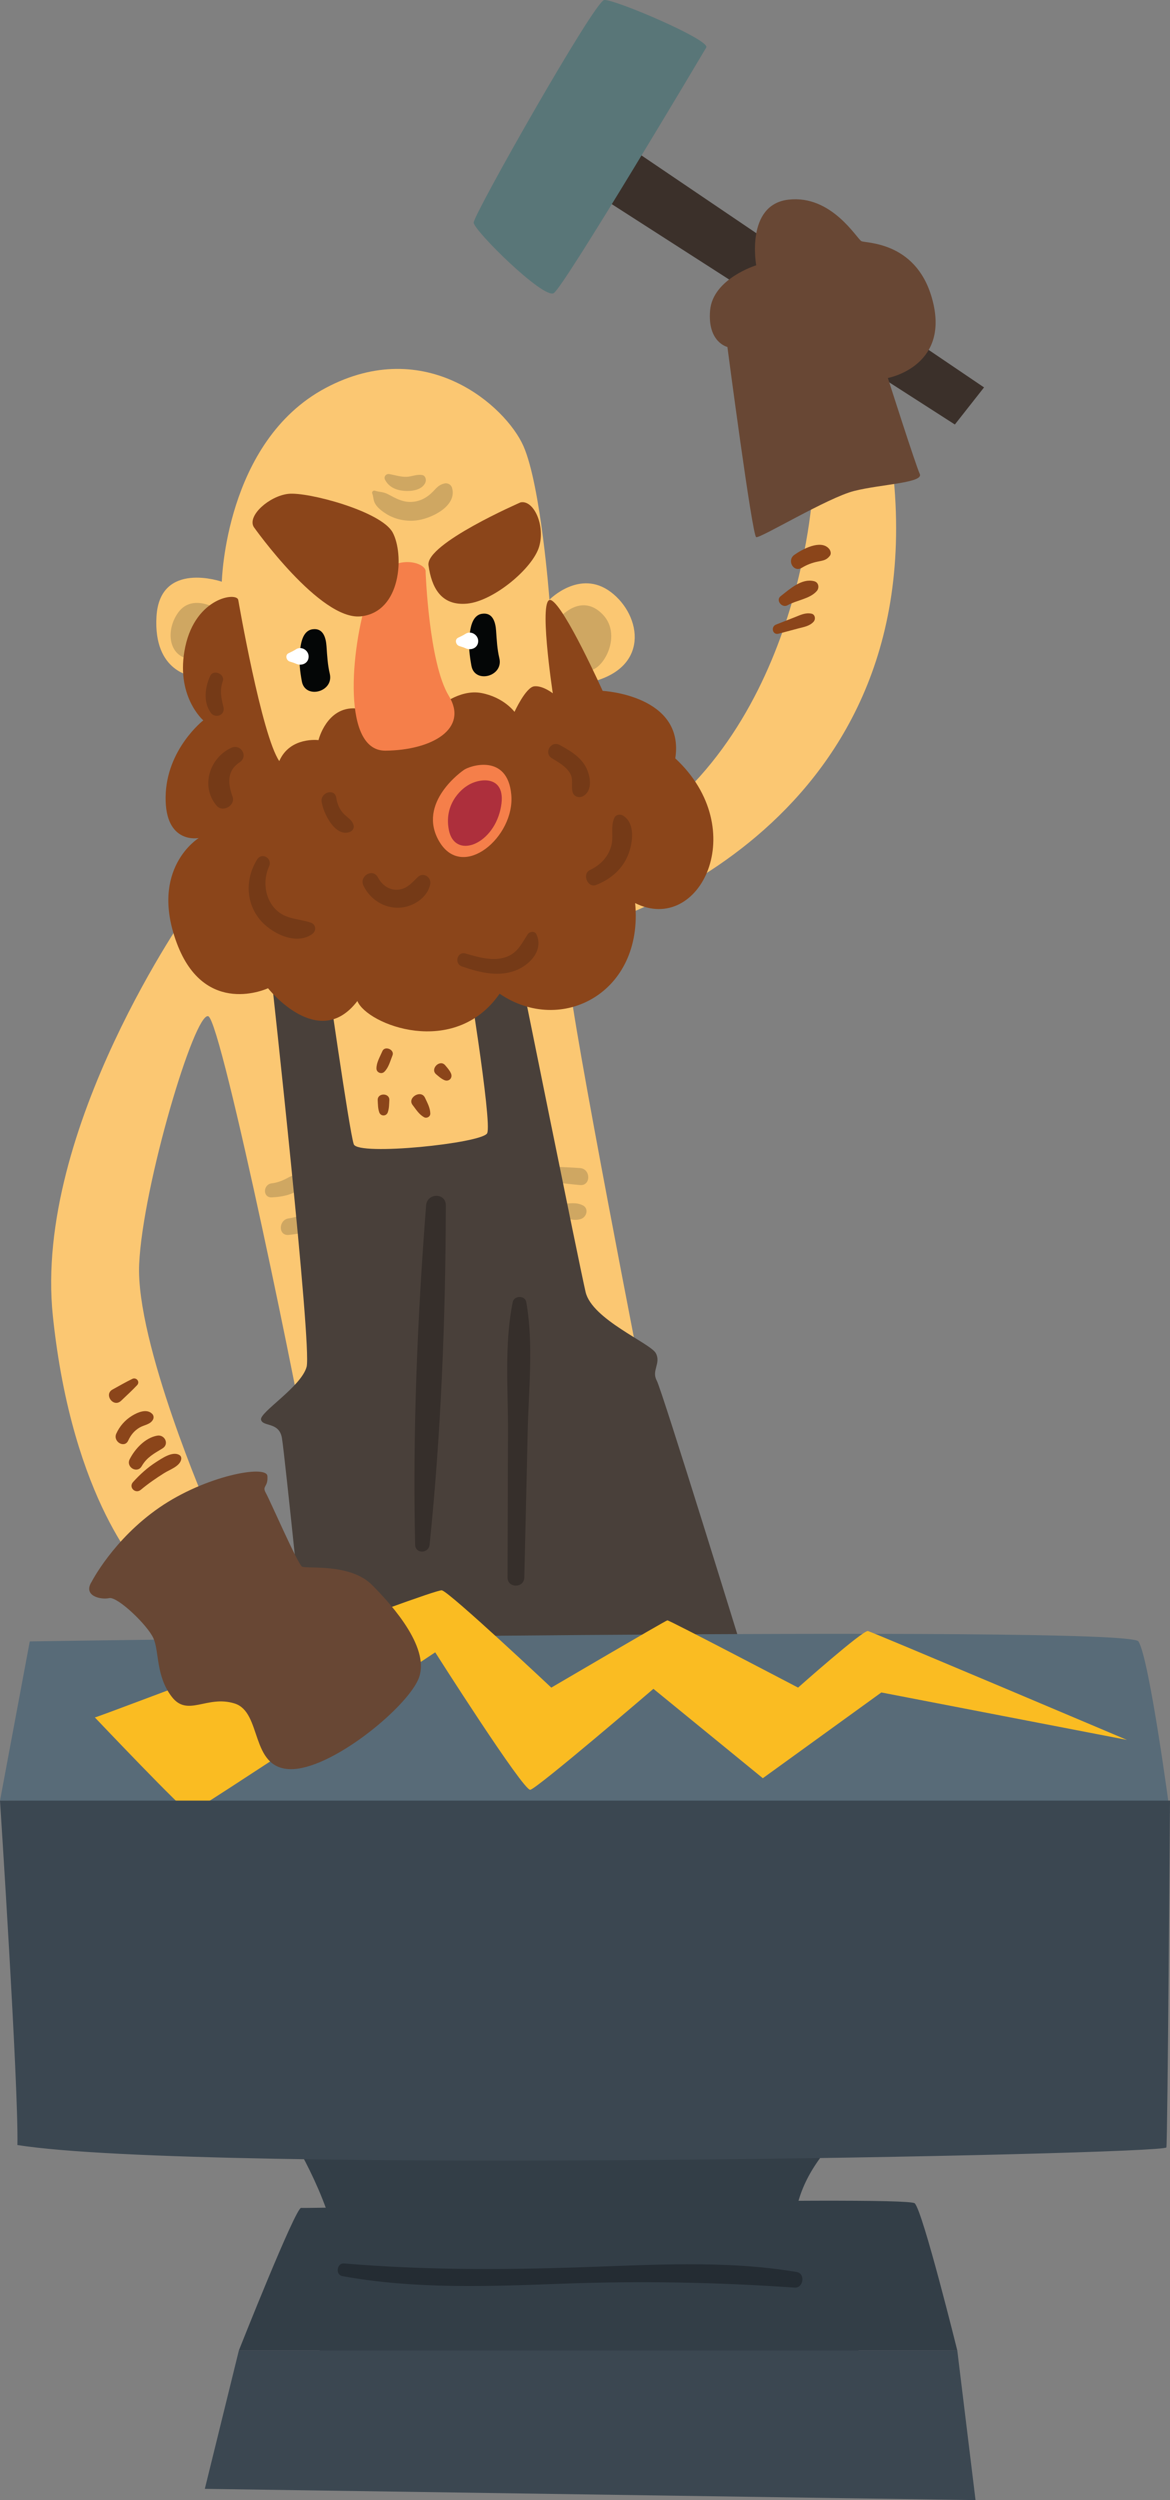 <?xml version="1.0" encoding="UTF-8" standalone="no"?>
<!-- Created with Inkscape (http://www.inkscape.org/) -->

<svg
   width="50.93mm"
   height="108.771mm"
   viewBox="0 0 50.93 108.771"
   version="1.1"
   id="svg3386"
   inkscape:version="1.2 (dc2aeda, 2022-05-15)"
   sodipodi:docname="hephasetus.svg"
   xmlns:inkscape="http://www.inkscape.org/namespaces/inkscape"
   xmlns:sodipodi="http://sodipodi.sourceforge.net/DTD/sodipodi-0.dtd"
   xmlns="http://www.w3.org/2000/svg"
   xmlns:svg="http://www.w3.org/2000/svg">
  <rect x="0" y="0" width="50.93" height="108.771" fill="#808080" stroke="none"/>
  <sodipodi:namedview
     id="namedview3388"
     pagecolor="#ffffff"
     bordercolor="#666666"
     borderopacity="1.0"
     inkscape:showpageshadow="2"
     inkscape:pageopacity="0.0"
     inkscape:pagecheckerboard="true"
     inkscape:deskcolor="#d1d1d1"
     inkscape:document-units="mm"
     showgrid="false"
     inkscape:zoom="0.914906"
     inkscape:cx="371.62288"
     inkscape:cy="302.21684"
     inkscape:window-width="1390"
     inkscape:window-height="1205"
     inkscape:window-x="2240"
     inkscape:window-y="25"
     inkscape:window-maximized="0"
     inkscape:current-layer="layer1" />
  <defs
     id="defs3383" />
  <g
     inkscape:label="Layer 1"
     inkscape:groupmode="layer"
     id="layer1"
     transform="translate(-6.635,-68.521)">
    <path
       d="m 32.934,77.19 15.266,9.8 1.27,-1.614 -15.206,-10.292 -1.331,2.106"
       style="fill:#3b302a;fill-opacity:1;fill-rule:nonzero;stroke:none;stroke-width:0.035"
       id="path890" />
    <path
       d="m 15.702,134.218 c 0,0 -3.168,-7.28 -3.009,-10.704 0.158,-3.425 2.42,-10.992 3.009,-10.78 0.589,0.212 4.229,17.992 4.367,19.315 0.138,1.323 14.637,-2.89 14.637,-2.89 0,0 -3.213,-16.359 -3.3,-18.138 -0.087,-1.779 0.909,-2.149 0.909,-2.149 0,0 14.932,-3.943 13.186,-19.897 -0.635,-0.952 -3.493,0.907 -3.493,0.907 0,0 -0.553,11.128 -8.77,15.456 -4.618,2.678 -18.324,2.678 -18.324,2.678 0,0 -6.826,9.614 -5.979,17.75 0.847,8.136 3.969,11.213 3.969,11.213 l 2.797,-2.76"
       style="fill:#fbc772;fill-opacity:1;fill-rule:nonzero;stroke:none;stroke-width:0.035"
       id="path892" />
    <path
       d="m 39.552,80.064 c 0,0 -1.888,0.576 -2.007,1.965 -0.119,1.389 0.754,1.587 0.754,1.587 0,0 1.078,8.215 1.253,8.275 0.175,0.06 3.112,-1.719 4.263,-2.01 1.151,-0.292 3.036,-0.351 2.858,-0.738 -0.179,-0.387 -1.389,-4.177 -1.389,-4.177 0,0 2.6,-0.477 1.984,-3.215 -0.615,-2.738 -2.937,-2.639 -3.135,-2.738 -0.198,-0.099 -1.29,-2.024 -3.175,-1.806 -1.885,0.218 -1.405,2.857 -1.405,2.857"
       style="fill:#684734;fill-opacity:1;fill-rule:nonzero;stroke:none;stroke-width:0.035"
       id="path894" />
    <path
       d="m 14.451,131.828 c -0.297,-0.19 -0.767,0.141 -1.021,0.303 -0.375,0.239 -0.706,0.54 -1.003,0.869 -0.208,0.23 0.104,0.533 0.337,0.337 0.321,-0.269 0.663,-0.503 1.016,-0.726 0.238,-0.151 0.694,-0.297 0.743,-0.605 0.011,-0.072 -0.009,-0.136 -0.072,-0.177"
       style="fill:#8b451a;fill-opacity:1;fill-rule:nonzero;stroke:none;stroke-width:0.035"
       id="path896" />
    <path
       d="m 13.475,130.981 c -0.522,0.095 -0.962,0.572 -1.194,1.024 -0.177,0.345 0.327,0.646 0.522,0.305 0.224,-0.39 0.538,-0.55 0.906,-0.774 0.306,-0.187 0.097,-0.615 -0.234,-0.555"
       style="fill:#8b451a;fill-opacity:1;fill-rule:nonzero;stroke:none;stroke-width:0.035"
       id="path898" />
    <path
       d="m 13.261,130.035 c -0.237,-0.245 -0.639,-0.067 -0.884,0.084 -0.299,0.184 -0.536,0.454 -0.68,0.774 -0.157,0.348 0.357,0.655 0.519,0.303 0.112,-0.244 0.271,-0.44 0.507,-0.574 0.195,-0.11 0.457,-0.127 0.571,-0.338 0.044,-0.082 0.033,-0.182 -0.032,-0.249"
       style="fill:#8b451a;fill-opacity:1;fill-rule:nonzero;stroke:none;stroke-width:0.035"
       id="path900" />
    <path
       d="m 12.394,128.512 c -0.294,0.142 -0.577,0.307 -0.863,0.464 -0.386,0.213 0.041,0.806 0.376,0.487 0.235,-0.224 0.475,-0.443 0.697,-0.679 0.139,-0.148 -0.035,-0.357 -0.211,-0.273"
       style="fill:#8b451a;fill-opacity:1;fill-rule:nonzero;stroke:none;stroke-width:0.035"
       id="path902" />
    <path
       d="m 41.957,95.219 c -0.268,-0.052 -0.473,0.056 -0.72,0.153 -0.274,0.108 -0.548,0.215 -0.821,0.322 -0.241,0.095 -0.153,0.467 0.109,0.397 0.283,-0.076 0.565,-0.151 0.848,-0.226 0.246,-0.066 0.499,-0.099 0.677,-0.294 0.099,-0.108 0.071,-0.32 -0.093,-0.352"
       style="fill:#8b451a;fill-opacity:1;fill-rule:nonzero;stroke:none;stroke-width:0.035"
       id="path904" />
    <path
       d="m 42.077,93.808 c -0.545,-0.141 -1.066,0.344 -1.462,0.652 -0.229,0.178 0.064,0.531 0.303,0.393 0.387,-0.221 0.974,-0.274 1.271,-0.618 0.122,-0.14 0.084,-0.376 -0.113,-0.427"
       style="fill:#8b451a;fill-opacity:1;fill-rule:nonzero;stroke:none;stroke-width:0.035"
       id="path906" />
    <path
       d="m 42.719,92.392 c -0.357,-0.411 -1.163,0.024 -1.508,0.27 -0.334,0.239 -0.036,0.782 0.328,0.561 0.216,-0.131 0.437,-0.216 0.684,-0.267 0.23,-0.048 0.385,-0.057 0.537,-0.255 0.071,-0.093 0.028,-0.231 -0.04,-0.31"
       style="fill:#8b451a;fill-opacity:1;fill-rule:nonzero;stroke:none;stroke-width:0.035"
       id="path908" />
    <path
       d="m 23.076,116.385 c 0.011,0.182 0.007,0.355 0.067,0.528 0.064,0.183 0.309,0.183 0.373,0 0.06,-0.171 0.056,-0.348 0.067,-0.528 0.019,-0.325 -0.525,-0.326 -0.506,0"
       style="fill:#8b451a;fill-opacity:1;fill-rule:nonzero;stroke:none;stroke-width:0.035"
       id="path910" />
    <path
       d="m 25.134,116.28 c -0.169,-0.371 -0.784,-0.004 -0.539,0.315 0.15,0.195 0.277,0.407 0.495,0.53 0.119,0.067 0.279,-0.017 0.276,-0.158 -0.006,-0.252 -0.128,-0.461 -0.231,-0.687"
       style="fill:#8b451a;fill-opacity:1;fill-rule:nonzero;stroke:none;stroke-width:0.035"
       id="path912" />
    <path
       d="m 26.265,115.219 c -0.063,-0.14 -0.153,-0.236 -0.252,-0.353 -0.233,-0.273 -0.667,0.16 -0.393,0.393 0.117,0.099 0.213,0.189 0.353,0.252 0.2,0.09 0.382,-0.092 0.292,-0.292"
       style="fill:#8b451a;fill-opacity:1;fill-rule:nonzero;stroke:none;stroke-width:0.035"
       id="path914" />
    <path
       d="m 23.28,114.253 c -0.103,0.242 -0.259,0.49 -0.258,0.756 7.05e-4,0.175 0.219,0.264 0.343,0.142 0.19,-0.186 0.256,-0.47 0.355,-0.713 0.102,-0.25 -0.333,-0.436 -0.44,-0.185"
       style="fill:#8b451a;fill-opacity:1;fill-rule:nonzero;stroke:none;stroke-width:0.035"
       id="path916" />
    <path
       d="m 19.583,119.695 c -0.193,-0.078 -0.328,0.022 -0.497,0.109 -0.198,0.101 -0.402,0.174 -0.624,0.2 -0.379,0.045 -0.402,0.625 0,0.611 0.4,-0.015 1.325,-0.138 1.3,-0.685 -0.006,-0.119 -0.074,-0.192 -0.179,-0.235"
       style="fill:#cfa762;fill-opacity:1;fill-rule:nonzero;stroke:none;stroke-width:0.035"
       id="path918" />
    <path
       d="m 20.171,121.221 c -0.319,0.126 -0.625,0.262 -0.969,0.308 -0.448,0.059 -0.466,0.766 0,0.719 0.432,-0.043 0.875,-0.133 1.25,-0.363 0.335,-0.206 0.118,-0.82 -0.28,-0.664"
       style="fill:#cfa762;fill-opacity:1;fill-rule:nonzero;stroke:none;stroke-width:0.035"
       id="path920" />
    <path
       d="m 31.888,119.34 c -0.4,-0.03 -0.802,-0.042 -1.203,-0.062 -0.439,-0.021 -0.419,0.623 0,0.67 0.4,0.044 0.801,0.097 1.203,0.131 0.472,0.04 0.472,-0.702 0,-0.738"
       style="fill:#cfa762;fill-opacity:1;fill-rule:nonzero;stroke:none;stroke-width:0.035"
       id="path922" />
    <path
       d="m 32.011,120.965 c -0.292,-0.152 -0.585,-0.084 -0.903,-0.063 -0.307,0.021 -0.417,0.502 -0.077,0.57 0.296,0.06 0.609,0.185 0.903,0.078 0.241,-0.087 0.338,-0.448 0.077,-0.585"
       style="fill:#cfa762;fill-opacity:1;fill-rule:nonzero;stroke:none;stroke-width:0.035"
       id="path924" />
    <path
       d="m 18.461,111.146 c 0,0 1.759,15.968 1.521,16.841 -0.238,0.873 -2.064,1.984 -1.984,2.302 0.079,0.318 0.787,0.079 0.909,0.794 0.123,0.714 1.097,10.279 1.097,10.279 l 19.068,-0.635 c 0,0 -3.612,-11.708 -3.85,-12.144 -0.238,-0.437 0.198,-0.754 -0.04,-1.191 -0.238,-0.437 -2.778,-1.468 -3.056,-2.659 -0.278,-1.191 -2.937,-14.367 -2.937,-14.367 l -2.302,-0.199 c 0,0 1.191,7.223 0.953,7.66 -0.238,0.437 -5.618,0.992 -5.805,0.477 -0.188,-0.516 -1.219,-7.779 -1.219,-7.779 l -2.355,0.622"
       style="fill:#49403a;fill-opacity:1;fill-rule:nonzero;stroke:none;stroke-width:0.035"
       id="path926" />
    <path
       d="m 15.048,97.944 c 0,0 -1.746,-0.147 -1.601,-2.601 0.145,-2.453 2.844,-1.514 2.844,-1.514 0,0 0.142,-6.099 4.516,-8.427 4.374,-2.328 7.84,0.794 8.608,2.514 0.767,1.72 1.138,6.694 1.138,6.694 0,0 1.323,-1.349 2.672,-0.331 1.35,1.018 1.742,3.387 -1.032,3.955 -0.37,2.196 -13.097,6.059 -14.155,4.842 -1.058,-1.217 -2.99,-5.133 -2.99,-5.133"
       style="fill:#fbc772;fill-opacity:1;fill-rule:nonzero;stroke:none;stroke-width:0.035"
       id="path928" />
    <path
       d="m 31.045,95.343 c 0.03,-0.029 0.933,-1.031 1.836,-0.079 0.903,0.953 -0.09,2.619 -0.734,2.411 -0.645,-0.208 -1.101,-2.332 -1.101,-2.332"
       style="fill:#cfa762;fill-opacity:1;fill-rule:nonzero;stroke:none;stroke-width:0.035"
       id="path930" />
    <path
       d="m 16.136,95.039 c 0,0 -1.12,-0.725 -1.741,0.127 -0.62,0.852 -0.396,2.152 0.829,2.032 1.226,-0.12 1.055,-1.829 0.912,-2.159"
       style="fill:#cfa762;fill-opacity:1;fill-rule:nonzero;stroke:none;stroke-width:0.035"
       id="path932" />
    <path
       d="m 17.006,94.623 c 0.007,0.039 1.018,5.887 1.786,7.011 0.463,-1.072 1.707,-0.913 1.707,-0.913 0,0 0.355,-1.464 1.626,-1.38 1.271,0.084 2.726,0.349 2.726,0.349 l 0.833,-0.37 c 0,0 0.926,-0.834 1.905,-0.648 0.979,0.185 1.442,0.82 1.442,0.82 0,0 0.489,-1.072 0.86,-1.112 0.37,-0.04 0.807,0.304 0.807,0.304 0,0 -0.661,-4.339 -0.066,-4.048 0.595,0.291 2.236,3.942 2.236,3.942 0,0 3.585,0.185 3.162,2.937 3.334,3.096 1.058,7.699 -1.747,6.297 0.371,3.916 -3.228,5.768 -5.9,3.942 -1.966,2.831 -5.768,1.349 -6.192,0.318 -1.693,2.223 -3.889,-0.556 -3.889,-0.556 0,0 -2.752,1.296 -3.969,-1.958 -1.217,-3.254 0.953,-4.577 0.953,-4.577 0,0 -1.469,0.291 -1.442,-1.786 0.026,-2.077 1.64,-3.334 1.64,-3.334 0,0 -1.244,-1.072 -0.781,-3.215 0.463,-2.143 2.242,-2.371 2.302,-2.024"
       style="fill:#8b451a;fill-opacity:1;fill-rule:nonzero;stroke:none;stroke-width:0.035"
       id="path934" />
    <path
       d="m 25.162,93.402 c 0,0 0.139,3.969 1.012,5.397 0.873,1.429 -0.734,2.361 -2.758,2.381 -2.024,0.02 -1.429,-4.941 -0.714,-6.846 0.714,-1.905 2.52,-1.389 2.461,-0.933"
       style="fill:#f57f4a;fill-opacity:1;fill-rule:nonzero;stroke:none;stroke-width:0.035"
       id="path936" />
    <path
       d="m 17.681,91.448 c 0,0 2.886,4.085 4.665,3.888 1.778,-0.197 1.883,-2.724 1.381,-3.65 -0.503,-0.926 -3.704,-1.773 -4.538,-1.68 -0.834,0.093 -1.799,0.953 -1.508,1.442"
       style="fill:#8b451a;fill-opacity:1;fill-rule:nonzero;stroke:none;stroke-width:0.035"
       id="path938" />
    <path
       d="m 29.296,90.377 c 0,0 -4.141,1.799 -4.009,2.739 0.132,0.939 0.529,1.773 1.68,1.667 1.151,-0.106 2.857,-1.534 3.135,-2.474 0.278,-0.939 -0.238,-2.05 -0.807,-1.931"
       style="fill:#8b451a;fill-opacity:1;fill-rule:nonzero;stroke:none;stroke-width:0.035"
       id="path940" />
    <path
       d="m 26.809,102.032 c 0,0 -2.067,1.409 -1.044,3.115 1.024,1.706 3.286,-0.218 3.127,-2.044 -0.159,-1.826 -1.832,-1.27 -2.084,-1.071"
       style="fill:#f57f4a;fill-opacity:1;fill-rule:nonzero;stroke:none;stroke-width:0.035"
       id="path942" />
    <path
       d="m 26.928,102.736 c 0,0 -1.002,0.625 -0.754,1.895 0.248,1.27 1.885,0.675 2.243,-0.883 0.357,-1.558 -0.943,-1.409 -1.488,-1.012"
       style="fill:#ad2f3c;fill-opacity:1;fill-rule:nonzero;stroke:none;stroke-width:0.035"
       id="path944" />
    <path
       d="m 20.99,97.832 c -0.094,-0.396 -0.114,-0.79 -0.142,-1.194 -0.026,-0.374 -0.144,-0.808 -0.612,-0.739 -0.438,0.065 -0.511,0.633 -0.548,0.987 -0.044,0.43 0.008,0.858 0.087,1.281 0.146,0.788 1.405,0.462 1.215,-0.335"
       style="fill:#040606;fill-opacity:1;fill-rule:nonzero;stroke:none;stroke-width:0.035"
       id="path946" />
    <path
       d="m 19.521,96.769 c -0.11,0.07 -0.206,0.114 -0.323,0.17 -0.164,0.079 -0.103,0.314 0.047,0.363 0.099,0.032 0.181,0.053 0.276,0.096 0.244,0.113 0.549,-0.018 0.549,-0.315 0,-0.268 -0.313,-0.465 -0.549,-0.315"
       style="fill:#ffffff;fill-opacity:1;fill-rule:nonzero;stroke:none;stroke-width:0.035"
       id="path948" />
    <path
       d="m 28.372,97.157 c -0.095,-0.395 -0.114,-0.79 -0.142,-1.194 -0.026,-0.374 -0.144,-0.808 -0.612,-0.739 -0.438,0.065 -0.512,0.633 -0.548,0.988 -0.044,0.43 0.009,0.858 0.087,1.28 0.147,0.788 1.405,0.461 1.215,-0.335"
       style="fill:#040606;fill-opacity:1;fill-rule:nonzero;stroke:none;stroke-width:0.035"
       id="path950" />
    <path
       d="m 26.902,96.095 c -0.11,0.07 -0.206,0.114 -0.323,0.17 -0.164,0.079 -0.103,0.314 0.047,0.363 0.099,0.032 0.181,0.053 0.276,0.097 0.244,0.113 0.549,-0.019 0.549,-0.315 0,-0.268 -0.313,-0.465 -0.549,-0.315"
       style="fill:#ffffff;fill-opacity:1;fill-rule:nonzero;stroke:none;stroke-width:0.035"
       id="path952" />
    <path
       d="m 26.315,89.75 c -0.042,-0.147 -0.195,-0.231 -0.341,-0.194 -0.236,0.06 -0.323,0.177 -0.489,0.349 -0.274,0.284 -0.617,0.463 -1.023,0.453 -0.351,-0.009 -0.633,-0.174 -0.931,-0.332 -0.22,-0.117 -0.359,-0.086 -0.581,-0.158 -0.064,-0.021 -0.136,0.048 -0.113,0.113 0.068,0.192 0.037,0.298 0.135,0.465 0.107,0.18 0.314,0.333 0.49,0.441 0.379,0.232 0.828,0.322 1.269,0.279 0.639,-0.061 1.812,-0.612 1.583,-1.415"
       style="fill:#cfa762;fill-opacity:1;fill-rule:nonzero;stroke:none;stroke-width:0.035"
       id="path954" />
    <path
       d="m 25.006,89.187 c -0.242,-0.038 -0.445,0.072 -0.685,0.079 -0.244,0.006 -0.497,-0.076 -0.734,-0.119 -0.144,-0.026 -0.264,0.111 -0.191,0.248 0.17,0.319 0.473,0.452 0.832,0.481 0.318,0.026 0.763,-0.027 0.918,-0.346 0.058,-0.12 0.021,-0.318 -0.139,-0.343"
       style="fill:#cfa762;fill-opacity:1;fill-rule:nonzero;stroke:none;stroke-width:0.035"
       id="path956" />
    <path
       d="m 20.163,108.662 c -0.533,-0.181 -1.08,-0.135 -1.515,-0.563 -0.491,-0.482 -0.582,-1.27 -0.3,-1.883 0.159,-0.346 -0.309,-0.636 -0.519,-0.303 -0.509,0.809 -0.508,1.844 0.107,2.603 0.483,0.597 1.576,1.158 2.292,0.64 0.19,-0.137 0.167,-0.416 -0.065,-0.494"
       style="fill:#753a17;fill-opacity:1;fill-rule:nonzero;stroke:none;stroke-width:0.035"
       id="path958" />
    <path
       d="m 24.819,106.681 c -0.24,0.232 -0.439,0.482 -0.79,0.539 -0.415,0.068 -0.758,-0.176 -0.947,-0.53 -0.221,-0.415 -0.826,-0.05 -0.625,0.365 0.286,0.593 0.898,0.99 1.565,0.957 0.58,-0.029 1.216,-0.421 1.339,-1.017 0.064,-0.31 -0.3,-0.548 -0.541,-0.315"
       style="fill:#753a17;fill-opacity:1;fill-rule:nonzero;stroke:none;stroke-width:0.035"
       id="path960" />
    <path
       d="m 29.988,109.173 c -0.073,-0.162 -0.303,-0.128 -0.386,0 -0.275,0.425 -0.454,0.834 -0.981,1 -0.561,0.176 -1.178,-0.011 -1.72,-0.168 -0.365,-0.105 -0.509,0.443 -0.156,0.564 0.788,0.27 1.668,0.495 2.462,0.118 0.577,-0.275 1.072,-0.871 0.781,-1.514"
       style="fill:#753a17;fill-opacity:1;fill-rule:nonzero;stroke:none;stroke-width:0.035"
       id="path962" />
    <path
       d="m 33.745,103.998 c -0.115,-0.067 -0.302,-0.035 -0.363,0.096 -0.186,0.396 -0.021,0.824 -0.143,1.244 -0.141,0.485 -0.476,0.82 -0.923,1.035 -0.358,0.171 -0.102,0.797 0.273,0.648 0.614,-0.243 1.122,-0.665 1.379,-1.286 0.214,-0.517 0.343,-1.405 -0.224,-1.736"
       style="fill:#753a17;fill-opacity:1;fill-rule:nonzero;stroke:none;stroke-width:0.035"
       id="path964" />
    <path
       d="m 32.144,101.904 c -0.24,-0.46 -0.708,-0.733 -1.147,-0.972 -0.379,-0.206 -0.707,0.353 -0.338,0.578 0.279,0.17 0.599,0.348 0.778,0.633 0.178,0.285 0.047,0.542 0.123,0.838 0.051,0.197 0.277,0.273 0.448,0.182 0.445,-0.237 0.328,-0.89 0.136,-1.258"
       style="fill:#753a17;fill-opacity:1;fill-rule:nonzero;stroke:none;stroke-width:0.035"
       id="path966" />
    <path
       d="m 22.026,104.42 c -0.067,-0.242 -0.284,-0.334 -0.444,-0.509 -0.179,-0.195 -0.27,-0.426 -0.31,-0.685 -0.067,-0.422 -0.693,-0.237 -0.636,0.175 0.066,0.483 0.579,1.549 1.221,1.318 0.123,-0.045 0.207,-0.164 0.17,-0.299"
       style="fill:#753a17;fill-opacity:1;fill-rule:nonzero;stroke:none;stroke-width:0.035"
       id="path968" />
    <path
       d="m 16.697,101.058 c -0.95,0.441 -1.343,1.693 -0.627,2.521 0.264,0.305 0.827,-0.018 0.688,-0.401 -0.201,-0.553 -0.257,-1.121 0.306,-1.49 0.398,-0.261 0.055,-0.826 -0.368,-0.63"
       style="fill:#753a17;fill-opacity:1;fill-rule:nonzero;stroke:none;stroke-width:0.035"
       id="path970" />
    <path
       d="m 16.363,99.29 c -0.095,-0.398 -0.173,-0.728 -0.031,-1.127 0.112,-0.317 -0.408,-0.542 -0.549,-0.231 -0.226,0.498 -0.306,1.121 0.023,1.593 0.194,0.278 0.64,0.114 0.557,-0.235"
       style="fill:#753a17;fill-opacity:1;fill-rule:nonzero;stroke:none;stroke-width:0.035"
       id="path972" />
    <path
       d="m 37.379,70.586 c -0.039,0.07 -6.192,10.425 -6.641,10.689 -0.45,0.265 -3.476,-2.725 -3.484,-3.069 -0.008,-0.344 5.257,-9.631 5.68,-9.684 0.423,-0.053 4.627,1.737 4.445,2.064"
       style="fill:#597678;fill-opacity:1;fill-rule:nonzero;stroke:none;stroke-width:0.035"
       id="path974" />
    <path
       d="m 25.184,120.961 c -0.38,4.875 -0.589,9.874 -0.478,14.762 0.009,0.413 0.589,0.396 0.63,0 0.501,-4.867 0.695,-9.87 0.706,-14.762 0.001,-0.559 -0.816,-0.544 -0.858,0"
       style="fill:#362f2b;fill-opacity:1;fill-rule:nonzero;stroke:none;stroke-width:0.035"
       id="path976" />
    <path
       d="m 29.543,125.167 c -0.053,-0.295 -0.53,-0.287 -0.588,0 -0.377,1.841 -0.197,3.846 -0.207,5.721 -0.012,2.089 -0.01,4.178 -0.019,6.266 -0.002,0.47 0.719,0.469 0.729,0 0.046,-2.089 0.102,-4.178 0.145,-6.266 0.038,-1.873 0.268,-3.873 -0.06,-5.721"
       style="fill:#362f2b;fill-opacity:1;fill-rule:nonzero;stroke:none;stroke-width:0.035"
       id="path978" />
    <path
       d="m 7.931,139.933 c 0.158,0 47.783,-0.741 48.26,0 0.477,0.741 1.371,7.461 1.371,7.461 l -50.926,-0.535 1.295,-6.926"
       style="fill:#586b78;fill-opacity:1;fill-rule:nonzero;stroke:none;stroke-width:0.035"
       id="path980" />
    <path
       d="m 10.762,143.24 c 0.079,0.026 14.764,-5.609 15.108,-5.53 0.344,0.079 4.763,4.233 4.763,4.233 0,0 4.974,-2.917 5.053,-2.927 0.08,-0.01 5.689,2.927 5.689,2.927 0,0 2.831,-2.514 3.043,-2.461 0.212,0.053 11.272,4.736 11.272,4.736 l -10.69,-2.064 -5.159,3.731 -4.763,-3.889 c 0,0 -5.059,4.339 -5.36,4.392 -0.302,0.053 -4.138,-5.98 -4.138,-5.98 0,0 -10.504,6.985 -10.689,6.985 -0.186,0 -4.128,-4.154 -4.128,-4.154"
       style="fill:#fabc22;fill-opacity:1;fill-rule:nonzero;stroke:none;stroke-width:0.035"
       id="path982" />
    <path
       d="m 10.616,137.354 c 0,0 0.939,-1.852 2.95,-3.241 2.01,-1.389 4.67,-1.879 4.709,-1.376 0.04,0.503 -0.251,0.41 -0.066,0.741 0.185,0.331 1.389,3.096 1.574,3.201 0.185,0.106 2.09,-0.159 3.043,0.794 0.952,0.953 2.593,2.831 2.01,4.128 -0.582,1.296 -3.836,3.942 -5.582,3.889 -1.746,-0.053 -1.197,-2.48 -2.408,-2.857 -1.211,-0.377 -2.044,0.615 -2.739,-0.298 -0.695,-0.913 -0.536,-1.964 -0.794,-2.54 -0.258,-0.575 -1.567,-1.826 -1.925,-1.746 -0.357,0.079 -1.143,-0.087 -0.774,-0.695"
       style="fill:#684734;fill-opacity:1;fill-rule:nonzero;stroke:none;stroke-width:0.035"
       id="path984" />
    <path
       d="m 17.032,170.783 c 0,0 2.474,-6.244 2.712,-6.204 0.238,0.04 26.352,-0.556 26.71,-0.199 0.357,0.357 1.852,6.403 1.852,6.403 h -31.274"
       style="fill:#333e47;fill-opacity:1;fill-rule:nonzero;stroke:none;stroke-width:0.035"
       id="path986" />
    <path
       d="m 18.567,160.306 c 0,0 5.662,7.832 1.217,11.218 -4.445,3.387 27.358,1.482 27.199,1.429 -0.158,-0.053 -8.784,-4.875 -4.656,-10.534 4.127,-5.659 -23.76,-2.113 -23.76,-2.113"
       style="fill:#333e47;fill-opacity:1;fill-rule:nonzero;stroke:none;stroke-width:0.035"
       id="path988" />
    <path
       d="m 6.635,146.859 c 0,0 0.811,12.445 0.758,14.985 8.043,1.27 49.962,0.42 50.015,0.103 0.053,-0.318 0.157,-15.087 0.157,-15.087 H 6.635"
       style="fill:#3b4751;fill-opacity:1;fill-rule:nonzero;stroke:none;stroke-width:0.035"
       id="path990" />
    <path
       d="m 17.032,170.783 h 31.274 l 0.794,6.509 -33.549,-0.49 1.481,-6.018"
       style="fill:#3b4751;fill-opacity:1;fill-rule:nonzero;stroke:none;stroke-width:0.035"
       id="path992" />
    <path
       d="m 41.318,167.369 c -3.131,-0.534 -6.445,-0.301 -9.606,-0.2 -3.387,0.109 -6.724,0.111 -10.102,-0.174 -0.312,-0.026 -0.386,0.493 -0.074,0.551 3.148,0.576 6.397,0.449 9.579,0.331 3.406,-0.126 6.715,-0.066 10.111,0.17 0.383,0.026 0.477,-0.611 0.092,-0.677"
       style="fill:#242c33;fill-opacity:1;fill-rule:nonzero;stroke:none;stroke-width:0.035"
       id="path994" />
  </g>
</svg>
